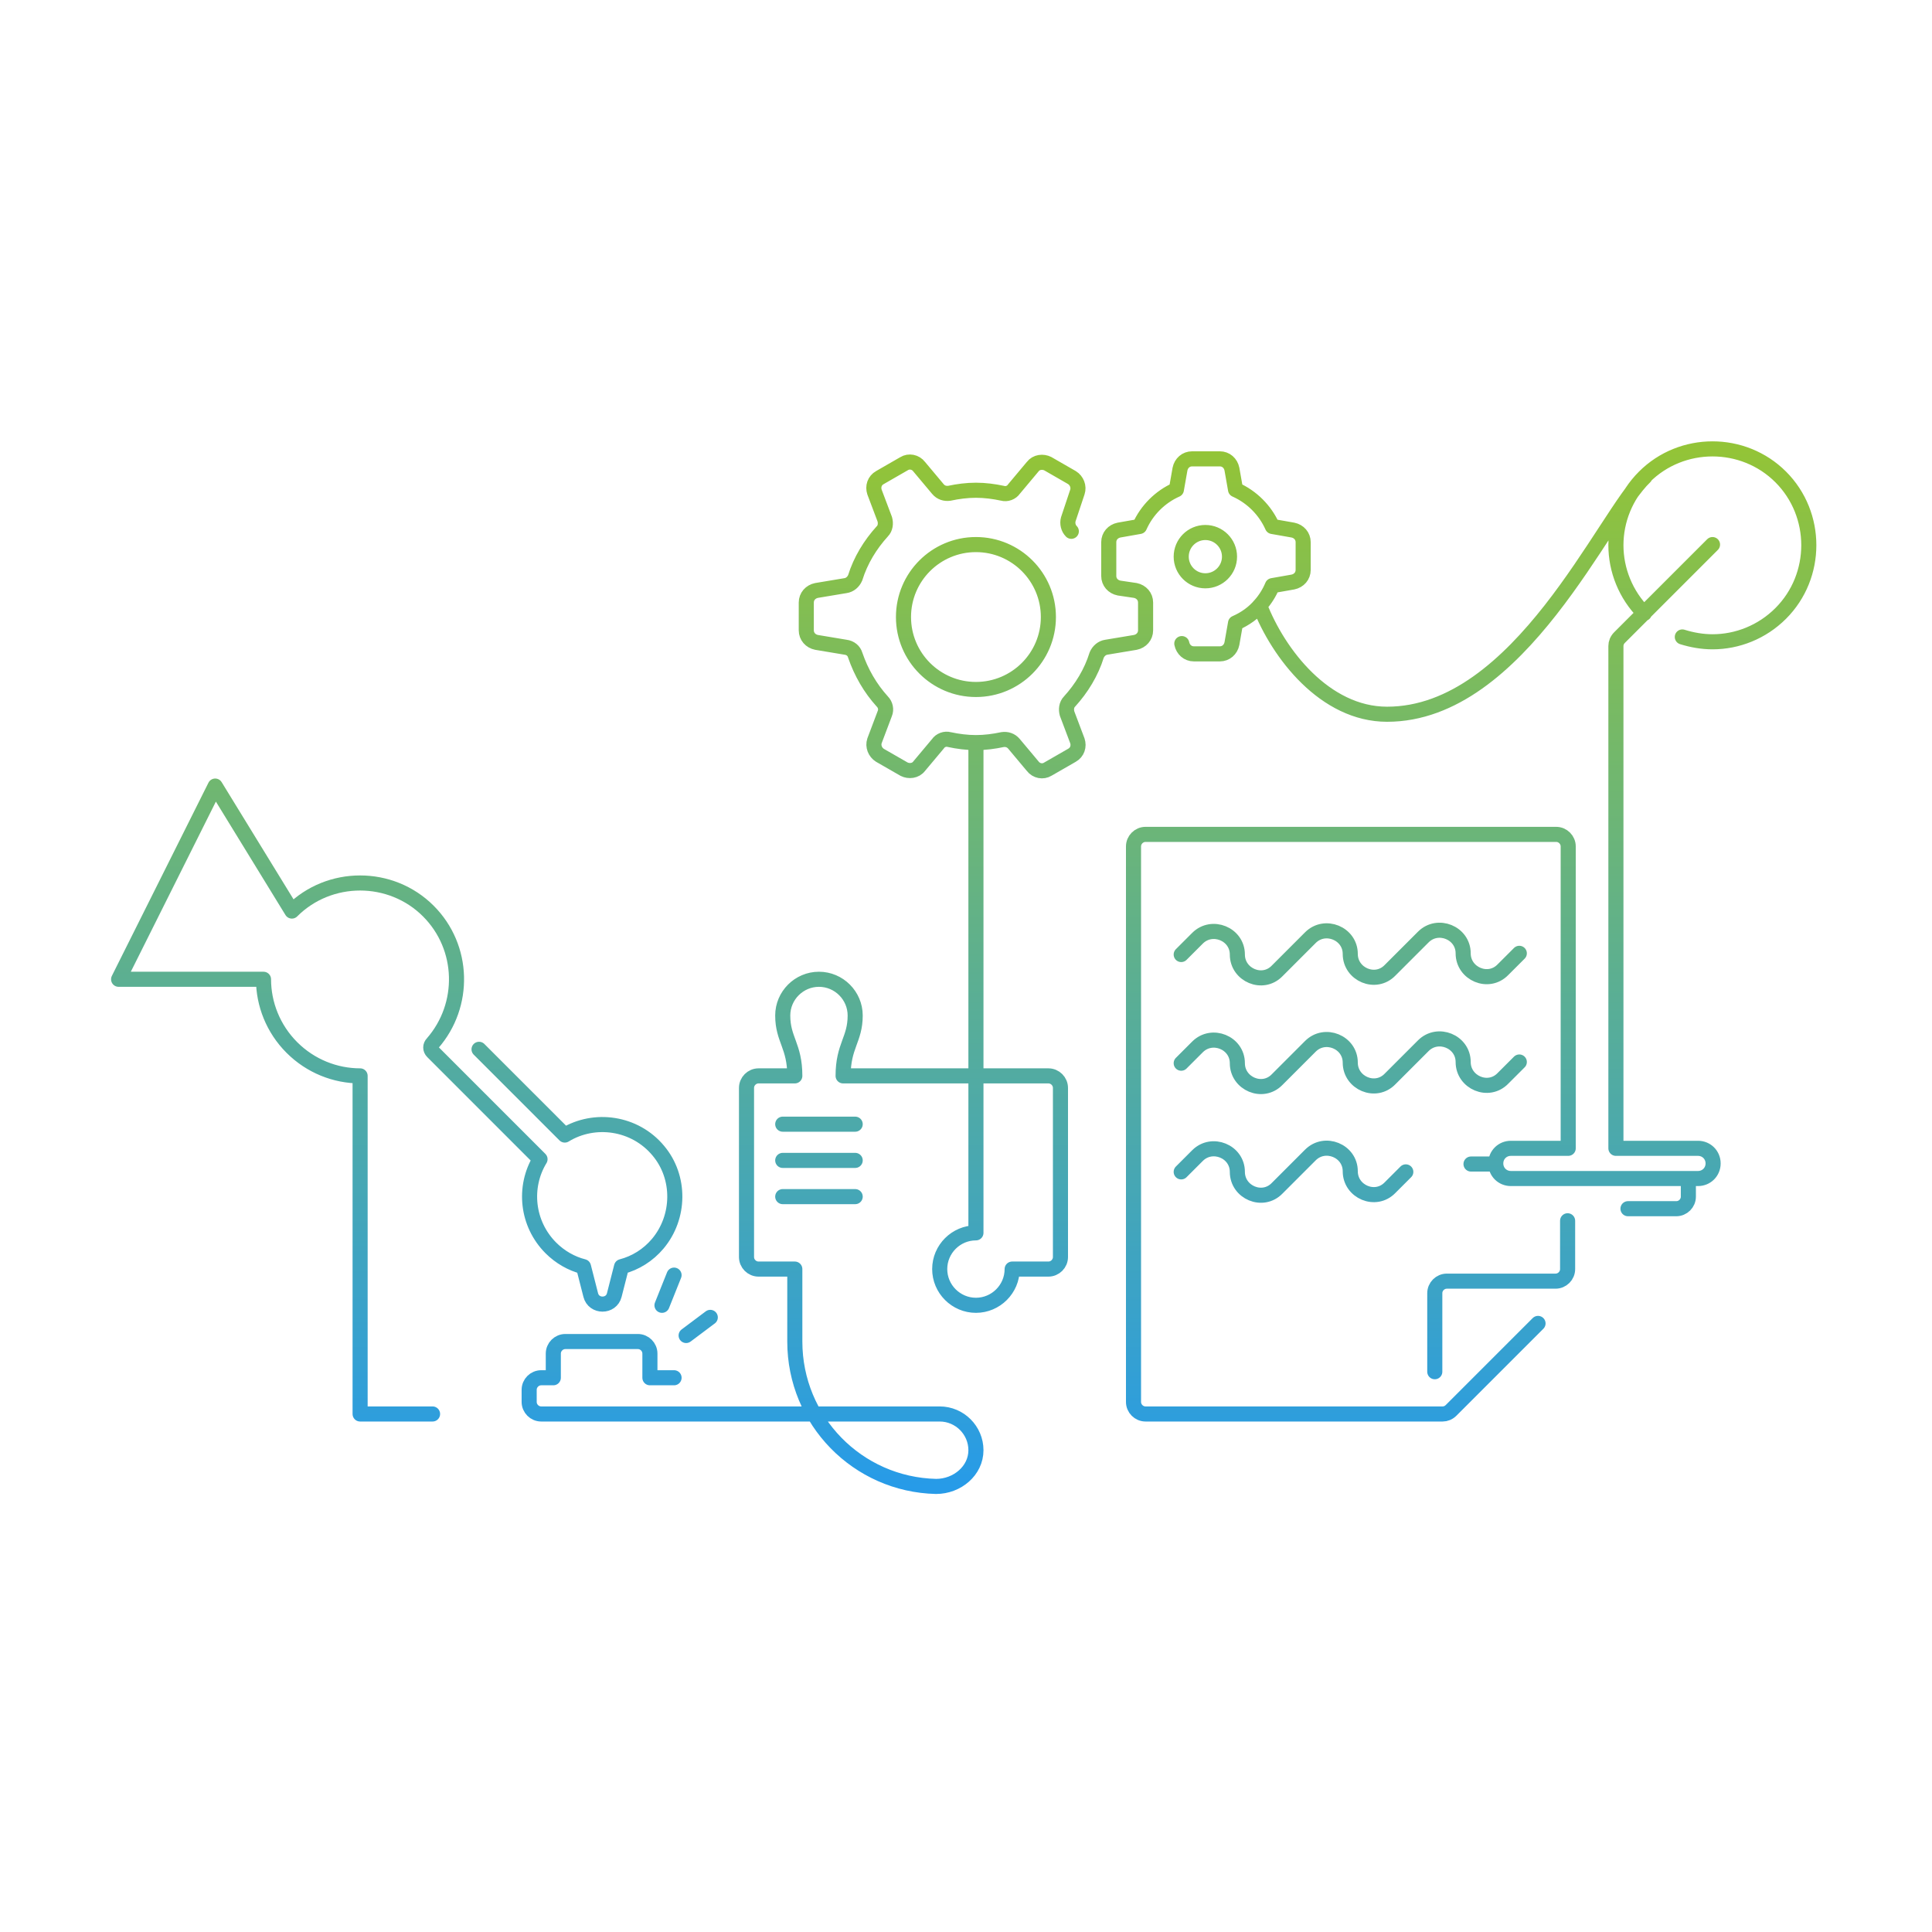 <svg width="148" height="148" viewBox="0 0 148 148" fill="none" xmlns="http://www.w3.org/2000/svg">
<path d="M96.498 46.389C97.932 50.089 101.493 54.714 106.257 54.714C116.432 54.714 122.907 39.451 126.006 36.537M90.532 49.302C90.625 49.765 90.995 50.089 91.457 50.089H93.446C93.908 50.089 94.278 49.765 94.371 49.302L94.648 47.73C95.388 47.406 96.036 46.944 96.545 46.342C96.915 45.926 97.238 45.417 97.47 44.862L99.042 44.585C99.505 44.492 99.828 44.122 99.828 43.66V41.532C99.828 41.07 99.505 40.7 99.042 40.607L97.47 40.33C96.915 39.081 95.897 38.064 94.648 37.509L94.371 35.936C94.278 35.474 93.908 35.15 93.446 35.15H91.318C90.856 35.15 90.486 35.474 90.393 35.936L90.116 37.509C88.867 38.064 87.85 39.081 87.295 40.33L85.722 40.607C85.26 40.7 84.936 41.07 84.936 41.532V44.122C84.936 44.585 85.26 44.955 85.722 45.047L86.971 45.232C87.433 45.325 87.757 45.695 87.757 46.157V48.285C87.757 48.747 87.433 49.117 86.971 49.21L84.751 49.58C84.427 49.626 84.15 49.857 84.011 50.181C83.595 51.522 82.855 52.725 81.93 53.742C81.698 53.974 81.652 54.344 81.745 54.667L82.531 56.749C82.67 57.165 82.531 57.627 82.115 57.859L80.265 58.922C79.895 59.154 79.386 59.061 79.108 58.691L77.675 56.98C77.443 56.702 77.12 56.61 76.796 56.656C76.148 56.795 75.455 56.887 74.761 56.887C74.067 56.887 73.373 56.795 72.726 56.656C72.402 56.564 72.032 56.702 71.847 56.98L70.413 58.691C70.136 59.061 69.627 59.107 69.257 58.922L67.407 57.859C67.037 57.627 66.852 57.165 66.991 56.749L67.777 54.667C67.916 54.344 67.823 53.974 67.592 53.742C66.667 52.725 65.973 51.522 65.511 50.181C65.418 49.857 65.141 49.626 64.771 49.58L62.551 49.21C62.088 49.117 61.765 48.747 61.765 48.285V46.157C61.765 45.695 62.088 45.325 62.551 45.232L64.771 44.862C65.095 44.816 65.372 44.585 65.511 44.261C65.927 42.92 66.667 41.717 67.592 40.7C67.823 40.469 67.87 40.099 67.777 39.775L66.991 37.694C66.852 37.277 66.991 36.815 67.407 36.584L69.257 35.52C69.627 35.289 70.136 35.381 70.413 35.751L71.847 37.462C72.078 37.74 72.402 37.832 72.726 37.786C73.373 37.647 74.067 37.555 74.761 37.555C75.455 37.555 76.148 37.647 76.796 37.786C77.12 37.879 77.49 37.74 77.675 37.462L79.108 35.751C79.386 35.381 79.895 35.335 80.265 35.52L82.115 36.584C82.485 36.815 82.67 37.277 82.531 37.694L81.837 39.775C81.745 40.099 81.837 40.469 82.068 40.7M33.136 108.317H27.586V82.417C25.69 82.417 23.793 81.677 22.36 80.244C20.926 78.81 20.186 76.914 20.186 75.017H9.086L16.486 60.217L22.36 69.791C25.227 66.924 29.945 66.924 32.812 69.791C35.587 72.566 35.68 77.006 33.136 79.92C32.951 80.105 32.951 80.382 33.136 80.567L41.368 88.8C40.073 90.927 40.351 93.749 42.201 95.599C42.895 96.292 43.773 96.801 44.698 97.032L45.253 99.206C45.485 100.131 46.826 100.131 47.057 99.206L47.612 97.032C48.676 96.755 49.647 96.154 50.387 95.275C52.098 93.24 52.145 90.187 50.433 88.152C48.63 85.979 45.531 85.562 43.265 86.95L36.697 80.382M51.636 105.542H49.786V103.692C49.786 103.184 49.37 102.767 48.861 102.767H43.311C42.802 102.767 42.386 103.184 42.386 103.692V105.542H41.461C40.952 105.542 40.536 105.959 40.536 106.467V107.392C40.536 107.901 40.952 108.317 41.461 108.317H71.986C73.512 108.317 74.761 109.566 74.761 111.092C74.761 112.665 73.327 113.867 71.708 113.867C65.696 113.729 60.886 108.826 60.886 102.767C60.886 98.605 60.886 97.217 60.886 97.217H58.111C57.602 97.217 57.186 96.801 57.186 96.292V83.342C57.186 82.834 57.602 82.417 58.111 82.417H60.886C60.886 80.105 59.961 79.642 59.961 77.792C59.961 76.266 61.21 75.017 62.736 75.017C64.262 75.017 65.511 76.266 65.511 77.792C65.511 79.642 64.586 80.105 64.586 82.417H80.311C80.82 82.417 81.236 82.834 81.236 83.342V96.292C81.236 96.801 80.82 97.217 80.311 97.217H77.536C77.536 98.744 76.287 99.992 74.761 99.992C73.235 99.992 71.986 98.744 71.986 97.217C71.986 95.691 73.235 94.442 74.761 94.442V56.98M52.561 102.305L54.411 100.917M50.711 99.992L51.636 97.68M59.961 86.117H65.511M59.961 88.892H65.511M59.961 91.667H65.511M117.82 101.38L111.16 108.04C110.975 108.225 110.743 108.317 110.512 108.317H87.757C87.248 108.317 86.832 107.901 86.832 107.392V64.842C86.832 64.334 87.248 63.917 87.757 63.917H119.207C119.716 63.917 120.132 64.334 120.132 64.842V87.967H115.738C115.091 87.967 114.582 88.476 114.582 89.124C114.582 89.771 115.091 90.28 115.738 90.28H130.076C130.723 90.28 131.232 89.771 131.232 89.124C131.232 88.476 130.723 87.967 130.076 87.967H123.832M109.911 105.08V99.067C109.911 98.559 110.327 98.142 110.836 98.142H119.161C119.67 98.142 120.086 97.726 120.086 97.217V93.517M90.486 73.121L91.735 71.872C92.845 70.762 94.787 71.549 94.787 73.121C94.787 74.694 96.73 75.526 97.84 74.37L100.383 71.826C101.493 70.716 103.436 71.502 103.436 73.075C103.436 74.647 105.378 75.48 106.488 74.324L109.032 71.78C110.142 70.67 112.085 71.456 112.085 73.029C112.085 74.601 114.027 75.434 115.137 74.277L116.386 73.029M90.486 81.446L91.735 80.197C92.845 79.087 94.787 79.874 94.787 81.446C94.787 83.019 96.73 83.851 97.84 82.695L100.383 80.151C101.493 79.041 103.436 79.827 103.436 81.4C103.436 82.972 105.378 83.805 106.488 82.649L109.032 80.105C110.142 78.995 112.085 79.781 112.085 81.354C112.085 82.926 114.027 83.759 115.137 82.602L116.386 81.354M90.486 89.771L91.735 88.522C92.845 87.412 94.787 88.199 94.787 89.771C94.787 91.344 96.73 92.176 97.84 91.02L100.383 88.476C101.493 87.366 103.436 88.152 103.436 89.725C103.436 91.297 105.378 92.13 106.488 90.974L107.691 89.771M129.336 90.28V91.667C129.336 92.176 128.92 92.592 128.411 92.592H124.711M114.536 89.17H112.686M131.186 41.717L124.063 48.84C123.878 49.025 123.786 49.256 123.786 49.487V87.967M128.873 48.794C129.613 49.025 130.4 49.164 131.186 49.164C133.082 49.164 134.978 48.424 136.412 46.99C139.28 44.122 139.28 39.405 136.412 36.537C133.545 33.67 128.827 33.67 125.96 36.537C124.526 37.971 123.786 39.867 123.786 41.764C123.786 43.66 124.526 45.556 125.96 46.99M80.311 47.267C80.311 50.333 77.826 52.817 74.761 52.817C71.696 52.817 69.211 50.333 69.211 47.267C69.211 44.202 71.696 41.717 74.761 41.717C77.826 41.717 80.311 44.202 80.311 47.267ZM94.186 42.642C94.186 43.664 93.358 44.492 92.336 44.492C91.314 44.492 90.486 43.664 90.486 42.642C90.486 41.621 91.314 40.792 92.336 40.792C93.358 40.792 94.186 41.621 94.186 42.642Z" stroke="url(#paint0_linear)" stroke-width="1.156" stroke-miterlimit="10" stroke-linecap="round" stroke-linejoin="round"/>
<defs>
<linearGradient id="paint0_linear" x1="73.824" y1="34.387" x2="73.824" y2="113.867" gradientUnits="userSpaceOnUse">
<stop stop-color="#93C437"/>
<stop offset="1" stop-color="#279BE8"/>
</linearGradient>
</defs>
</svg>
